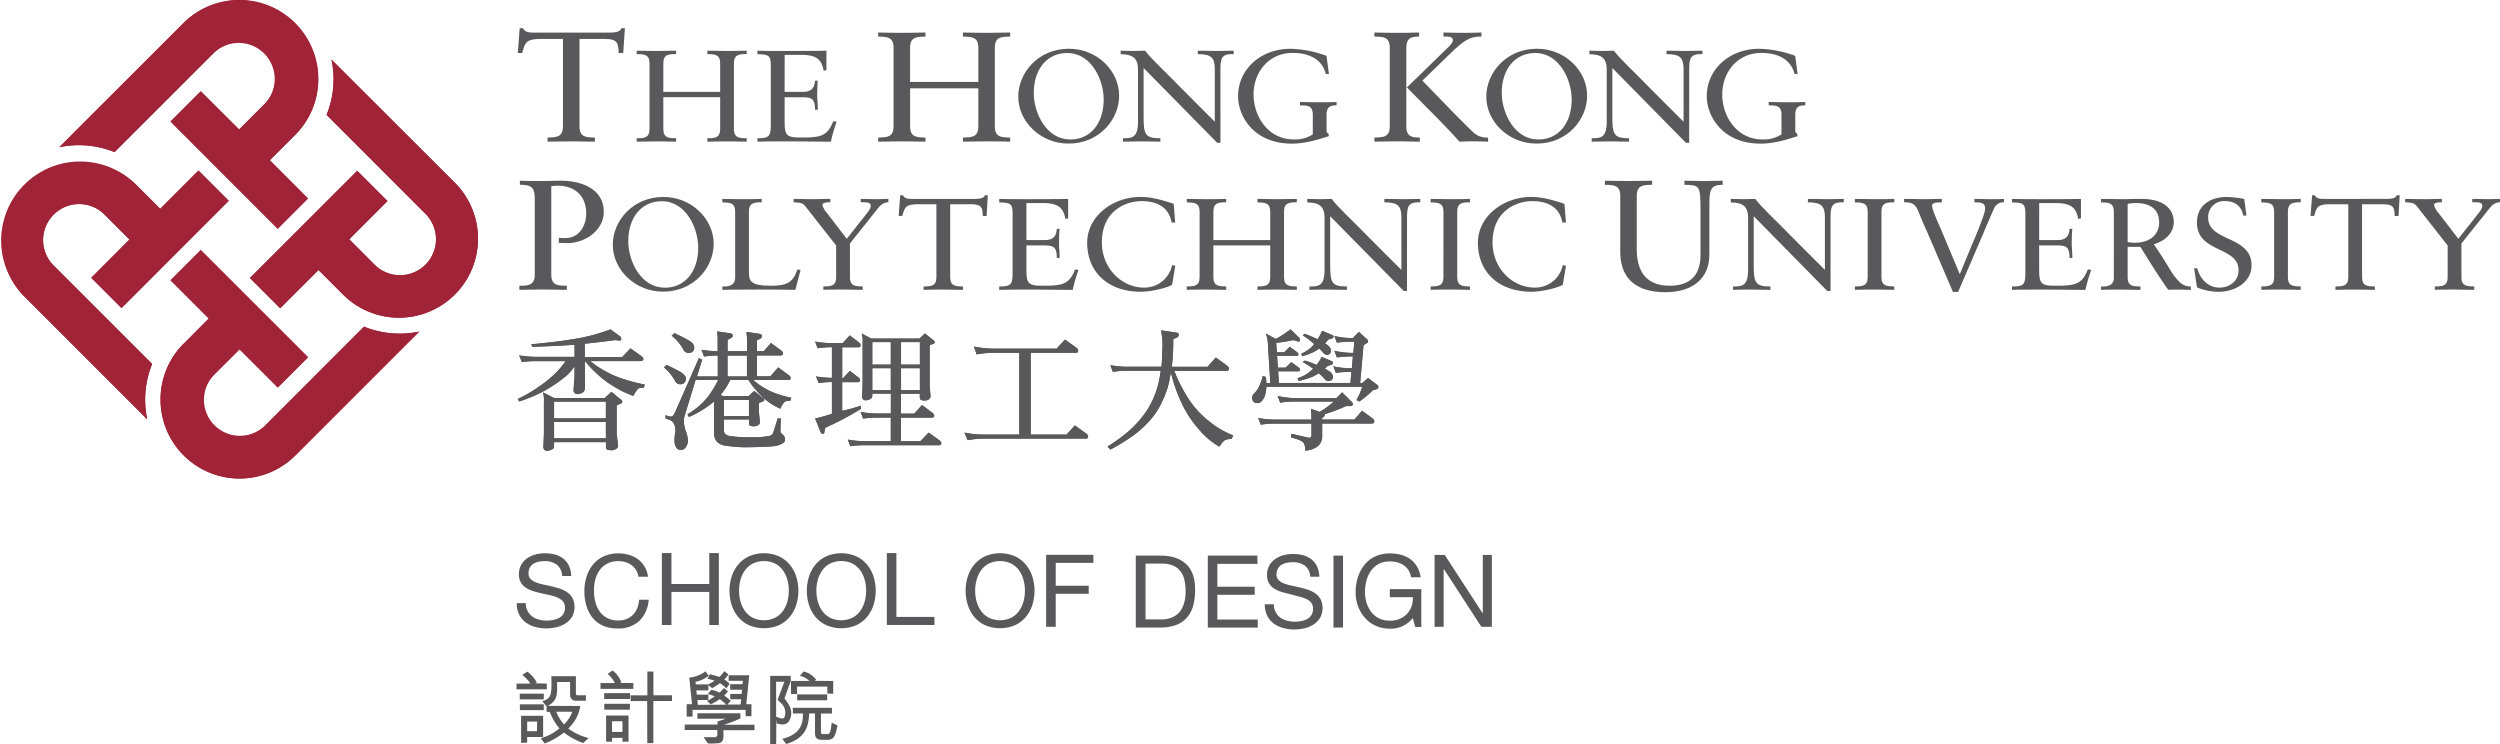<svg xmlns="http://www.w3.org/2000/svg" viewBox="0 0 908.88 270.53"><defs><style>.cls-1{fill:#a02337;}.cls-1,.cls-2{fill-rule:evenodd;}.cls-2,.cls-3{fill:#59595b;}</style></defs><title>Asset 1</title><g id="Layer_2" data-name="Layer 2"><g id="Layer_1-2" data-name="Layer 1"><path class="cls-1" d="M53.52,152.44a34.5,34.5,0,0,1,1.78-20.12L19.17,96.2A13.1,13.1,0,0,1,37.8,77.8l9.28,9.27L33.18,101l11,11L83.14,73l-11-11L58.24,75.92l-9.17-9.18-.06,0A28.73,28.73,0,0,0,8.38,107.31l45.14,45.14m98.93-31.91a34.37,34.37,0,0,1-20.12-1.78L96.21,154.89a13.1,13.1,0,0,1-18.39-18.65L87.09,127,101,140.89l11-11-39-39-11,11,13.89,13.89L66.75,125l-.05,0a28.73,28.73,0,0,0,40.61,40.65l45.14-45.14M120.5,21.66a34.15,34.15,0,0,1-1.78,20.09L154.85,77.9a13.09,13.09,0,0,1-18.64,18.38L126.94,87l13.91-13.91-11-11-39,39,11,11L115.8,98.18l9.16,9.16.05.05a28.74,28.74,0,0,0,40.66-40.62L120.5,21.66m-99,31.88a34.35,34.35,0,0,1,20.12,1.77L77.8,19.17A13.09,13.09,0,0,1,96.2,37.8l-9.27,9.28L73,33.18l-11,11,38.95,39,11-11L98.08,58.25l9.18-9.16.07-.06A28.73,28.73,0,0,0,66.7,8.39S21.52,53.55,21.55,53.54"/><path class="cls-2" d="M222.28,142.44l3.1,2.58c.56.34.85.62.85,1s-.2.55-.61.74l-1.43.61V157.7l.52,4.28a1.34,1.34,0,0,1-.72,1.16,2.8,2.8,0,0,1-1.7.52c-1.35,0-2-.33-2-1.09v-1.85H201.43v1.47a1.19,1.19,0,0,1-.78,1.2,4.29,4.29,0,0,1-1.81.45c-.77,0-1.19-.43-1.3-1.27l.2-4.86V146.16a9.7,9.7,0,0,0-.37-3.52l4.06,2.06h18.45Zm-20.85,16.91h18.84v-5.93H201.43Zm0-7.23h18.84V146H201.43Zm20.51-32.4,3.51,2.58c.24.16.35.48.41,1,0,.34-.22.48-.59.54l-1.67-.2c-3.28.47-7,.9-11,1.32v4.82h13.62l3-3.12,4,2.84a1.52,1.52,0,0,1,.69,1c0,.49-.29.73-1,.77H214.61a30.85,30.85,0,0,0,5,3.43,35.36,35.36,0,0,0,6.29,2.86,62,62,0,0,0,8.51,2.25L234,141a7.13,7.13,0,0,0-1.71.15c-.49.17-1.15,1.09-2.07,2.8a35.21,35.21,0,0,1-6.93-3.33,34.18,34.18,0,0,1-6.68-5.08,37.84,37.84,0,0,1-3.91-4.21h-.13v10.06a1.67,1.67,0,0,1-.87,1.43,3.67,3.67,0,0,1-1.71.44,1.34,1.34,0,0,1-1.52-1.35l.36-5v-3.71a16.91,16.91,0,0,1-3.6,4,51.79,51.79,0,0,1-8.2,5.39,60.61,60.61,0,0,1-8.29,3.42l-.53-.91a48.44,48.44,0,0,0,7.35-4.24,43.91,43.91,0,0,0,6-4.8,30,30,0,0,0,4-4.72H194.92a39.16,39.16,0,0,0-5.19.34l-1-2.38a47.82,47.82,0,0,0,6.15.52h14v-4.46c-3.51.27-8.56.51-15.24.76l-.57-.91q9.73-.92,15.14-1.85a67.1,67.1,0,0,0,13.73-3.59"/><path class="cls-2" d="M260.72,120.49l4.42.65c.82.08,1.23.37,1.27.86s-.62,1.08-1.9,1.5v4.17h7.07V123.5c0-.42-.06-1.37-.2-2.83l4.42.64c.83.12,1.22.41,1.27.88s-.65,1.09-1.88,1.5v4h2.46l2.63-3,3.79,2.78a1.47,1.47,0,0,1,.58,1c0,.47-.29.72-.93.75h-8.53v7.6h4.87l2.87-3.25,3.95,2.89a1.72,1.72,0,0,1,.6,1.09c0,.39-.27.58-.95.58H273.84a23.12,23.12,0,0,0,3.47,2.59,23.64,23.64,0,0,0,4.37,2.18,35.42,35.42,0,0,0,6,1.71l-.41,1.12a6.26,6.26,0,0,0-1.65.16c-.51.16-1.13,1-1.95,2.69a23.79,23.79,0,0,1-4.63-2.71,25.34,25.34,0,0,1-4.32-4.2,22.64,22.64,0,0,1-2.61-3.54H265.5a23.51,23.51,0,0,1-3.32,5.14.53.53,0,0,1-.19.24l.88.49h9.28l2.06-1.89,2.86,2.35c.47.27.73.56.77.9s-.19.44-.59.63l-1.36.5v3l.38,4a1.2,1.2,0,0,1-.58,1,2.54,2.54,0,0,1-1.48.49c-1.3,0-1.9-.26-1.9-1v-1.5h-9.09v4c0,1.07.61,1.71,1.93,2a43.22,43.22,0,0,0,7.53.47,31.35,31.35,0,0,0,6.7-.42,2.17,2.17,0,0,0,1.66-1l1.7-5.41h1.16l-.19,4.37a1.82,1.82,0,0,0,.82,1.48,2.23,2.23,0,0,1,.88,1.71,1.54,1.54,0,0,1-1,1.53,7.66,7.66,0,0,1-3.19,1c-1.9.18-4.67.29-8.35.36a46.93,46.93,0,0,1-8.9-.56,5.32,5.32,0,0,1-3.36-1.48,4.78,4.78,0,0,1-1-3.29V145.94a19.62,19.62,0,0,1-1.73,1.37,36.57,36.57,0,0,1-7.39,4.28l-.57-.92a35.62,35.62,0,0,0,4.16-3,25.91,25.91,0,0,0,3.6-3.8,42.3,42.3,0,0,0,3.45-5.77h-8.21L249,150.8a8.24,8.24,0,0,0-.41,2.13,11.8,11.8,0,0,0,.65,3.57,12.89,12.89,0,0,1,.86,3.42,4.15,4.15,0,0,1-.81,2.7,2.33,2.33,0,0,1-1.64,1,2.09,2.09,0,0,1-1.67-.77,4.5,4.5,0,0,1-.75-2.68c0-.29,0-.84.07-1.65s.21-1.42.25-1.95a5.24,5.24,0,0,0-.74-2.86c-.39-.7-1.3-1.15-2.84-1.51v-1.3a5.13,5.13,0,0,0,1.89.57c.57,0,1.11-.53,1.58-1.59l8.66-19.69,1.18.59-1.88,6.08h7.57v-7.6a32.3,32.3,0,0,0-5,.36l-.91-2.43a52.68,52.68,0,0,0,5.87.53v-4.36a26.31,26.31,0,0,0-.21-2.83m2.5,30.77h9.09v-5.89h-9.09Zm1.29-14.44h7.07v-7.6h-7.07Zm-22.18-4.17a53.87,53.87,0,0,1,5.29,2.67c1.14.8,1.75,1.51,1.75,2.23,0,1.36-.69,2-2.1,2.11a2.1,2.1,0,0,1-1.86-1.27,15.78,15.78,0,0,0-4-4.82Zm2.87-11.58c2.31,1.07,4.1,2,5.42,2.79,1.16.77,1.77,1.54,1.77,2.33,0,1.35-.69,2-2.11,2.08a2.1,2.1,0,0,1-1.88-1.34,16,16,0,0,0-4.19-4.91Z"/><path class="cls-2" d="M313.2,121.22l3.51,1.85h17.55l2-1.85,2.8,2.3c.48.27.72.57.76.86s-.19.47-.58.61l-1.28.52v14.69l.32,3.9a1.38,1.38,0,0,1-.56,1.05,2.77,2.77,0,0,1-1.47.48c-1.24,0-1.87-.3-1.87-1v-1.47h-6.87v7.24h4.82l2.84-3.12,3.84,2.85a1.66,1.66,0,0,1,.61,1c0,.47-.29.72-.94.72H327.53v8.58h7.06l3-3.15,4,2.86a1.7,1.7,0,0,1,.63,1.05c0,.48-.28.7-.9.7h-27a35.21,35.21,0,0,0-5.21.37l-.9-2.41a33.19,33.19,0,0,0,6.11.57h9.52v-8.58H319a31.45,31.45,0,0,0-5.18.39l-.95-2.45a32.63,32.63,0,0,0,6.13.58h4.88v-7.24H317.1v.74a1.32,1.32,0,0,1-.71,1.22,3.77,3.77,0,0,1-1.7.48c-.77,0-1.2-.44-1.3-1.34l.19-4.49V124.54a8.45,8.45,0,0,0-.38-3.32m3.89,20.63h6.73v-8H317.1Zm10.44,0h6.87v-8h-6.87Zm-10.44-9.29h6.73v-8.18H317.1Zm10.44,0h6.87v-8.18h-6.87Zm-18.61-10.62,3.38,2.6a1.38,1.38,0,0,1,.52,1c0,.48-.29.73-.92.73h-5.75v11.19h.33l2.43-2.63,3.24,2.49a1.47,1.47,0,0,1,.49.86c0,.45-.24.71-.74.77h-5.75v10.41a50.94,50.94,0,0,0,6.67-1.85l.2,1.11a112.45,112.45,0,0,1-13,6.9l-.37,1.61c0,.39-.19.56-.58.56s-.67-.22-.85-.81l-1.91-4.74a47.45,47.45,0,0,0,6.11-1.72V138.91a28,28,0,0,0-4.83.36l-.94-2.43a38,38,0,0,0,5.77.52V126.24a31.46,31.46,0,0,0-5.21.37l-.9-2.42a35.31,35.31,0,0,0,6.11.56h3.89Z"/><path class="cls-2" d="M387.17,123.46l4.2,3a1.67,1.67,0,0,1,.62,1.09c0,.48-.28.72-.9.72H374.7V158h13.07l2.95-3.35,4.18,3a1.51,1.51,0,0,1,.66,1.09c0,.49-.26.72-1,.72h-36.8a30.62,30.62,0,0,0-6,.59l-1.17-2.77a34.33,34.33,0,0,0,7.12.73h12.82V128.27h-9.5a30.47,30.47,0,0,0-6,.59L354.07,126a41.82,41.82,0,0,0,7,.76h23.06Z"/><path class="cls-2" d="M422.1,120.1l5.34.78c.77.08,1.15.36,1.15.9s-.67,1-2.06,1.5a75.71,75.71,0,0,1-.53,10.07h13l3-3.38,4.14,3a1.68,1.68,0,0,1,.64,1.11c0,.47-.27.69-.89.74h-19a57.25,57.25,0,0,0,5.06,10,33.41,33.41,0,0,0,7.48,8.25,32,32,0,0,0,8.85,5.22l-.53,1.3a6.5,6.5,0,0,0-2,.27c-.62.1-1.42.93-2.47,2.55a27.48,27.48,0,0,1-7.4-6.26,39.05,39.05,0,0,1-6.34-9.67,55,55,0,0,1-3.85-11c-.08.36-.17.85-.33,1.47a30.52,30.52,0,0,1-2.81,8.85,26.3,26.3,0,0,1-4.25,6.73,35,35,0,0,1-6.5,5.94,71,71,0,0,1-8.17,5l-1-1.09a65.9,65.9,0,0,0,8-5.88,38,38,0,0,0,6.53-7.61,32.37,32.37,0,0,0,4.08-10c.29-1.34.53-2.67.73-4.1H409.82a30.31,30.31,0,0,0-5.25.4l-.91-2.43a36.2,36.2,0,0,0,6.15.57h12.43c.2-2,.29-4.68.4-8a31.48,31.48,0,0,0-.55-5.25"/><path class="cls-2" d="M487.92,142.62l3.2,3.21a1.42,1.42,0,0,1,.7,1.1c0,.47-.26.69-.84.69h-1.59a73.27,73.27,0,0,1-7.9,3,1.72,1.72,0,0,1,.08.42c0,.25-.28.52-.91.91v.57h11.72l2.78-3.2,3.9,2.85a1.42,1.42,0,0,1,.57,1.06c0,.48-.29.71-.92.75H480.67v4.84a4.47,4.47,0,0,1-2.42,3.94,8.72,8.72,0,0,1-3.72,1.09,5.12,5.12,0,0,0-.52-2.66c-.28-.73-1.81-1.45-4.67-2.17l.15-1.31,6.34,1.46c.61,0,.89-.28.94-.92V154H463.54a32.06,32.06,0,0,0-5.2.4l-.92-2.43a33.42,33.42,0,0,0,6.11.57h13.23c0-1.15,0-2.44-.19-3.91l3.19,1.1a28.24,28.24,0,0,0,5.15-3.74H470.63a31.32,31.32,0,0,0-5.24.41l-.89-2.44a32.3,32.3,0,0,0,6.13.79h15.24Zm-18.76-22.9,3,2.92a1.51,1.51,0,0,1,.47.8c0,.47-.18.73-.57.76l-1.86-.56c-2.27.48-4.33.82-6.25,1l.25,3.44h2.68l2-2,2.73,2a1,1,0,0,1,.43.77c0,.34-.25.48-.76.51h-7l.29,4.31h2.81l2.05-2,2.76,2a1,1,0,0,1,.43.77c0,.37-.24.55-.77.55h-7.19l.29,4.24h26l.36-4h-.42a38.37,38.37,0,0,0-5.23.35l-.92-2.37a27.4,27.4,0,0,0,6.15.7h.59l.36-4.29h-.61a35,35,0,0,0-5.2.37l-.9-2.43a29.92,29.92,0,0,0,6.1.78H492l.37-4.11h-1.14a33.35,33.35,0,0,0-5.2.38l-.9-2.41a30.86,30.86,0,0,0,6.1.77h.82l-.06-.2,2-2.06,2.58,2.35a1.85,1.85,0,0,1,.76,1,.73.73,0,0,1-.47.74l-1.18.76-1.23,13.75h.7l2.18-1.84,3.14,2.38a1,1,0,0,1,.59,1c0,.28-.24.52-.84.75l-1.18.34a39.47,39.47,0,0,1-4.84,4.07l-1.1-.56a23.66,23.66,0,0,0,2.13-4.8H460.39a13.74,13.74,0,0,1-.43,2.85,5.23,5.23,0,0,1-1.3,2.39,1.85,1.85,0,0,1-1.43.69c-1.34,0-2-.66-2-2A2.49,2.49,0,0,1,456,143a8.63,8.63,0,0,0,1.62-2.23,19.09,19.09,0,0,0,1.48-4.1l1.1.37c.11.77.14,1.5.2,2.19h1.42l-.86-13.94a12.66,12.66,0,0,0-.75-4l3.59,1.94a40.31,40.31,0,0,0,5.37-3.48m11.33,10,3.48,1.49c.39.08.55.32.61.76s-.61.69-1.85,1c-.47.42-.81.75-1.1,1a4.87,4.87,0,0,1,.63.39c1.52.8,2.26,1.62,2.32,2.48a1.33,1.33,0,0,1-.37,1.13c-.19.34-.62.48-1.28.54s-1.19-.45-1.86-1.34a20.69,20.69,0,0,0-1.62-1.49c-.65.4-1.43.8-2.39,1.3-1.19.47-2.8.94-4.94,1.53l-.38-1c.95-.34,1.66-.65,2.24-.93a11.85,11.85,0,0,0,2.47-1.68c.33-.29.61-.56,1-.84a29.41,29.41,0,0,0-3.85-2.47l.8-.52a33.23,33.23,0,0,1,4.26,1.57,16.12,16.12,0,0,0,1.86-2.93m.18-9.47,3.47,1.46a.79.79,0,0,1,.63.77c0,.4-.63.67-1.84.9-.44.52-.82,1-1.25,1.45v0c1.45.85,2.15,1.71,2.15,2.6a1.39,1.39,0,0,1-1.49,1.54c-.51,0-1-.38-1.66-1.16a12,12,0,0,0-1.08-1.13c-.48.34-1.05.71-1.75,1.13a23.72,23.72,0,0,1-4.45,1.68l-.32-.9a13.44,13.44,0,0,0,1.89-1.05,9.21,9.21,0,0,0,2.2-1.76,9.26,9.26,0,0,1,.63-.76,33.83,33.83,0,0,0-4.22-3.14l.8-.57c2.08.85,3.61,1.54,4.66,2a22.43,22.43,0,0,0,1.65-3.14"/><path class="cls-1" d="M53.53,152.45a34.5,34.5,0,0,1,1.78-20.12L19.17,96.2a13.1,13.1,0,0,1,18.64-18.4l9.27,9.28L33.18,101l11,11,39-39-11-11L58.25,75.91l-9.18-9.16L49,66.68A28.73,28.73,0,0,0,8.38,107.3s45.17,45.18,45.15,45.15m98.93-31.92a34.38,34.38,0,0,1-20.12-1.78L96.21,154.89a13.1,13.1,0,0,1-18.4-18.65L87.09,127,101,140.89l11-11L73,90.91l-11,11,13.89,13.89L66.76,125l-.06,0a28.73,28.73,0,0,0,40.61,40.65l45.14-45.14M120.51,21.64a34.25,34.25,0,0,1-1.78,20.1L154.87,77.9a13.09,13.09,0,0,1-18.64,18.38L127,87l13.9-13.9-11-11-39,38.95,11,11,13.9-13.9,9.16,9.16.05.05a28.74,28.74,0,0,0,40.66-40.62L120.51,21.64m-99,31.89A34.33,34.33,0,0,1,41.66,55.3L77.8,19.17A13.1,13.1,0,0,1,96.21,37.8l-9.27,9.28L73,33.18l-11,11L101,83.14l11-11L98.09,58.24l9.17-9.16.07-.06A28.73,28.73,0,0,0,66.7,8.39S21.52,53.54,21.54,53.54"/><path class="cls-2" d="M222.28,142.44l3.11,2.58c.56.33.84.62.84,1s-.19.54-.61.74l-1.42.62v10.36l.52,4.29a1.35,1.35,0,0,1-.72,1.16,2.91,2.91,0,0,1-1.71.52c-1.35,0-2-.34-2-1.09v-1.85H201.44v1.47a1.18,1.18,0,0,1-.79,1.19,4.08,4.08,0,0,1-1.81.45c-.76,0-1.18-.43-1.29-1.26l.19-4.87V146.16a9.68,9.68,0,0,0-.36-3.52l4.07,2.06h18.45Zm-20.84,16.91h18.83v-5.93H201.44Zm0-7.23h18.83V146H201.44Zm20.5-32.4,3.51,2.58c.25.16.35.48.41,1,0,.34-.22.49-.59.53l-1.67-.19c-3.28.48-7,.9-11,1.32v4.82h13.62l3-3.13,4,2.85a1.5,1.5,0,0,1,.68,1c0,.49-.29.73-1,.78H214.62a32.53,32.53,0,0,0,5,3.42,35.58,35.58,0,0,0,6.3,2.85,61.35,61.35,0,0,0,8.5,2.26l-.32,1.13a7.44,7.44,0,0,0-1.72.15c-.48.17-1.16,1.09-2.07,2.8a35.55,35.55,0,0,1-6.93-3.34,34.35,34.35,0,0,1-6.68-5.08,36.7,36.7,0,0,1-3.9-4.2h-.14v10a1.68,1.68,0,0,1-.86,1.43,3.83,3.83,0,0,1-1.71.42,1.32,1.32,0,0,1-1.51-1.34l.36-5v-3.72a16.87,16.87,0,0,1-3.61,4,52.24,52.24,0,0,1-8.2,5.39,60.12,60.12,0,0,1-8.3,3.43l-.53-.9a48.82,48.82,0,0,0,7.35-4.25,42.3,42.3,0,0,0,6.05-4.8,29.64,29.64,0,0,0,4-4.7H194.93a37.41,37.41,0,0,0-5.18.33l-1-2.38a51.25,51.25,0,0,0,6.15.51h14V125.3c-3.52.29-8.56.52-15.24.76l-.56-.91q9.72-.91,15.14-1.85a66.9,66.9,0,0,0,13.73-3.58"/><path class="cls-2" d="M260.73,120.48l4.42.64c.82.1,1.23.37,1.27.87s-.61,1.08-1.9,1.5v4.17h7.07V123.5c0-.42-.06-1.37-.2-2.83l4.41.64c.83.11,1.22.4,1.27.88s-.64,1.09-1.88,1.5v4h2.46l2.63-3,3.78,2.79a1.43,1.43,0,0,1,.58,1c0,.46-.29.71-.92.75h-8.54v7.59h4.87l2.87-3.26,3.94,2.9a1.71,1.71,0,0,1,.62,1.08c0,.4-.28.59-1,.59H273.85a22.81,22.81,0,0,0,3.47,2.59,23.39,23.39,0,0,0,4.37,2.17,34,34,0,0,0,6,1.71l-.4,1.12a6.42,6.42,0,0,0-1.65.17c-.51.16-1.13,1-1.95,2.69a23.61,23.61,0,0,1-4.63-2.71,26,26,0,0,1-4.32-4.19,23.84,23.84,0,0,1-2.61-3.54h-6.64a24.37,24.37,0,0,1-3.32,5.15.64.64,0,0,1-.19.24l.87.48h9.28l2.06-1.89,2.86,2.35c.48.28.73.57.77.9s-.2.44-.59.64l-1.36.5v3l.39,4a1.2,1.2,0,0,1-.59,1,2.53,2.53,0,0,1-1.48.49c-1.29,0-1.9-.27-1.9-1v-1.5h-9.09v4c0,1.07.62,1.71,1.93,2a42.76,42.76,0,0,0,7.53.47,32.07,32.07,0,0,0,6.71-.42,2.18,2.18,0,0,0,1.66-1l1.7-5.4h1.16l-.19,4.37a1.77,1.77,0,0,0,.82,1.47,2.26,2.26,0,0,1,.88,1.71,1.56,1.56,0,0,1-1,1.53,7.6,7.6,0,0,1-3.2,1c-1.9.2-4.67.3-8.35.36a46.58,46.58,0,0,1-8.9-.54,5.31,5.31,0,0,1-3.35-1.48,4.75,4.75,0,0,1-1-3.29V145.94a20.16,20.16,0,0,1-1.74,1.36,36.17,36.17,0,0,1-7.39,4.29l-.58-.92a37,37,0,0,0,4.16-3,25.83,25.83,0,0,0,3.6-3.8,42.8,42.8,0,0,0,3.45-5.78h-8.22L249,150.81a8.07,8.07,0,0,0-.41,2.13,11.89,11.89,0,0,0,.65,3.56,12.7,12.7,0,0,1,.86,3.44,4.07,4.07,0,0,1-.82,2.68,2.3,2.3,0,0,1-1.63,1,2.11,2.11,0,0,1-1.68-.77,4.57,4.57,0,0,1-.75-2.69c0-.3,0-.83.08-1.65s.22-1.42.25-1.94a5.24,5.24,0,0,0-.74-2.87c-.39-.7-1.29-1.15-2.85-1.5v-1.3a5.26,5.26,0,0,0,1.89.57c.57,0,1.11-.53,1.58-1.59l8.66-19.68,1.17.58-1.89,6.08h7.57v-7.59a33.53,33.53,0,0,0-5,.35l-.91-2.43a53.7,53.7,0,0,0,5.86.53v-4.36c0-.44,0-1.38-.2-2.83m2.49,30.77h9.09v-5.89h-9.09Zm1.29-14.44h7.07v-7.59h-7.07Zm-22.18-4.17a54.5,54.5,0,0,1,5.3,2.67c1.13.8,1.74,1.51,1.74,2.23a1.88,1.88,0,0,1-2.1,2.1,2.12,2.12,0,0,1-1.86-1.26,15.91,15.91,0,0,0-4-4.82Zm2.87-11.58c2.31,1.07,4.12,2,5.42,2.77s1.78,1.54,1.78,2.34a1.87,1.87,0,0,1-2.11,2.08,2.1,2.1,0,0,1-1.89-1.35,16,16,0,0,0-4.19-4.9Z"/><path class="cls-2" d="M313.22,121.22l3.52,1.85h17.55l2-1.85,2.82,2.3a1.32,1.32,0,0,1,.74.85c0,.28-.19.48-.58.62l-1.27.52v14.68l.32,3.89a1.42,1.42,0,0,1-.55,1.05,2.76,2.76,0,0,1-1.48.48c-1.24,0-1.86-.3-1.86-1v-1.48h-6.87v7.24h4.81l2.84-3.13,3.83,2.85a1.68,1.68,0,0,1,.62,1c0,.47-.29.72-.95.72H327.55v8.58h7.06l3-3.15,4,2.87a1.7,1.7,0,0,1,.63,1c0,.48-.29.71-.91.71h-27a35.1,35.1,0,0,0-5.2.38l-.9-2.42a32.42,32.42,0,0,0,6.1.57h9.52v-8.58H319a32.34,32.34,0,0,0-5.18.39l-.95-2.44a33,33,0,0,0,6.13.58h4.87v-7.24h-6.72v.73a1.31,1.31,0,0,1-.71,1.23,3.72,3.72,0,0,1-1.7.48c-.77,0-1.19-.43-1.29-1.34l.19-4.48V124.54a8.32,8.32,0,0,0-.38-3.32m3.9,20.63h6.72v-8h-6.72Zm10.43,0h6.87v-8h-6.87Zm-10.43-9.29h6.72v-8.19h-6.72Zm10.43,0h6.87v-8.19h-6.87Zm-18.61-10.62,3.39,2.6a1.38,1.38,0,0,1,.52,1c0,.47-.29.72-.91.72h-5.76v11.2h.33l2.43-2.63,3.23,2.47a1.47,1.47,0,0,1,.49.87.7.7,0,0,1-.73.76h-5.76v10.41a50.8,50.8,0,0,0,6.67-1.85l.2,1.1a109.16,109.16,0,0,1-13,6.9l-.37,1.62c0,.39-.19.57-.58.57s-.67-.21-.85-.81l-1.91-4.75a47.08,47.08,0,0,0,6.11-1.72V138.91a29,29,0,0,0-4.82.37l-.94-2.43a40.58,40.58,0,0,0,5.77.53V126.23a30.92,30.92,0,0,0-5.2.38l-.91-2.43a34.51,34.51,0,0,0,6.11.57h3.9Z"/><path class="cls-2" d="M387.18,123.45l4.2,3a1.69,1.69,0,0,1,.61,1.09c0,.49-.28.71-.9.71H374.71V158h13.07l3-3.35,4.18,3a1.5,1.5,0,0,1,.65,1.08c0,.49-.26.72-.95.72h-36.8a31.16,31.16,0,0,0-6,.58l-1.17-2.78a34.3,34.3,0,0,0,7.12.73h12.81V128.26h-9.49a30.83,30.83,0,0,0-6,.6L354.09,126a41.33,41.33,0,0,0,7,.77h23.07Z"/><path class="cls-2" d="M422.12,120.09l5.34.78c.76.09,1.14.36,1.14.91s-.67,1-2.06,1.51a75.56,75.56,0,0,1-.53,10.06h13l3-3.39,4.14,3a1.7,1.7,0,0,1,.65,1.11c0,.47-.27.69-.89.73h-19a56.63,56.63,0,0,0,5.06,10,33.5,33.5,0,0,0,7.49,8.25,31.7,31.7,0,0,0,8.86,5.22l-.53,1.3a6.69,6.69,0,0,0-2,.26c-.63.11-1.42.93-2.47,2.55a27.36,27.36,0,0,1-7.39-6.25,38.8,38.8,0,0,1-6.34-9.68,54.65,54.65,0,0,1-3.86-11c-.08.36-.17.85-.32,1.46a30.49,30.49,0,0,1-2.82,8.86,26.39,26.39,0,0,1-4.25,6.72,35.26,35.26,0,0,1-6.5,5.94,72.26,72.26,0,0,1-8.16,5l-1-1.09a65.47,65.47,0,0,0,8-5.88,38.1,38.1,0,0,0,6.53-7.61,32.13,32.13,0,0,0,4.08-9.95c.29-1.34.53-2.67.72-4.11H409.83a30.72,30.72,0,0,0-5.24.41l-.9-2.44a34.74,34.74,0,0,0,6.14.57h12.43c.19-2,.29-4.68.4-8a31.38,31.38,0,0,0-.54-5.26"/><path class="cls-2" d="M487.94,142.61l3.19,3.21c.48.39.7.7.7,1.11s-.26.7-.83.7h-1.59a69.53,69.53,0,0,1-7.91,3,1.46,1.46,0,0,1,.09.43c0,.24-.28.51-.91.89v.58h11.72l2.79-3.2,3.89,2.85a1.44,1.44,0,0,1,.56,1.06c0,.47-.28.71-.9.74H480.69v4.85a4.48,4.48,0,0,1-2.42,3.93,8.87,8.87,0,0,1-3.72,1.09,5.14,5.14,0,0,0-.52-2.66c-.28-.73-1.81-1.44-4.68-2.16l.15-1.32,6.33,1.47c.62,0,.9-.29,1-.92V154H463.56a32.16,32.16,0,0,0-5.2.4l-.91-2.44a32.74,32.74,0,0,0,6.11.58h13.23c0-1.15,0-2.43-.19-3.92l3.18,1.11a28.69,28.69,0,0,0,5.15-3.75H470.64a30.85,30.85,0,0,0-5.23.42l-.9-2.45a31.48,31.48,0,0,0,6.14.79h15.25Zm-18.77-22.9,3,2.92a1.47,1.47,0,0,1,.47.8c0,.47-.18.72-.58.76l-1.85-.56c-2.27.48-4.33.82-6.25,1l.25,3.43h2.67l2-2,2.73,2a1,1,0,0,1,.41.78c0,.33-.24.47-.74.5h-7l.29,4.31h2.81l2.05-2,2.76,2a1,1,0,0,1,.43.77c0,.37-.24.55-.76.55h-7.2l.29,4.24h26l.36-4.05h-.43a38.57,38.57,0,0,0-5.23.35l-.91-2.38a26.88,26.88,0,0,0,6.15.71h.59l.36-4.29h-.61a34.38,34.38,0,0,0-5.2.38l-.91-2.43a30.23,30.23,0,0,0,6.11.77H492l.37-4.11h-1.13a31.75,31.75,0,0,0-5.2.39l-.91-2.42a30.2,30.2,0,0,0,6.11.76h.81l0-.2,2-2.05,2.58,2.34a1.87,1.87,0,0,1,.77,1,.72.72,0,0,1-.49.74l-1.17.75-1.23,13.76h.7l2.19-1.84,3.14,2.38a1,1,0,0,1,.59,1c0,.27-.24.52-.83.75l-1.18.33a39.88,39.88,0,0,1-4.84,4.07l-1.1-.56a23.14,23.14,0,0,0,2.13-4.8H460.41a13,13,0,0,1-.44,2.85,5.09,5.09,0,0,1-1.29,2.39,1.84,1.84,0,0,1-1.42.7c-1.36,0-2-.66-2.05-2A2.47,2.47,0,0,1,456,143a8.87,8.87,0,0,0,1.62-2.22,19.22,19.22,0,0,0,1.49-4.1l1.09.37c.11.76.15,1.49.2,2.19h1.42l-.85-14a12.52,12.52,0,0,0-.76-4l3.59,2a41.08,41.08,0,0,0,5.38-3.49m11.33,10,3.48,1.48c.39.08.55.32.61.76s-.61.69-1.84,1c-.47.42-.81.74-1.1,1a4.69,4.69,0,0,1,.63.39c1.52.8,2.26,1.62,2.31,2.48a1.32,1.32,0,0,1-.37,1.13c-.19.34-.62.48-1.28.54s-1.19-.44-1.86-1.33c-.57-.58-1.1-1-1.63-1.49-.65.4-1.43.81-2.38,1.29a48.19,48.19,0,0,1-5,1.53l-.37-1c.95-.36,1.66-.66,2.24-.93a11.91,11.91,0,0,0,2.47-1.68c.33-.29.61-.56,1-.84a29,29,0,0,0-3.84-2.47l.78-.53a34.27,34.27,0,0,1,4.28,1.57,16.32,16.32,0,0,0,1.86-2.92m.18-9.47,3.48,1.47a.79.79,0,0,1,.63.77c0,.39-.63.68-1.85.9-.44.52-.82,1-1.26,1.44v0c1.45.85,2.15,1.71,2.15,2.61a1.39,1.39,0,0,1-1.49,1.53c-.52,0-1-.37-1.67-1.15a12.64,12.64,0,0,0-1.08-1.13c-.49.35-1.05.71-1.76,1.13a24,24,0,0,1-4.45,1.68l-.32-.89a14.09,14.09,0,0,0,1.9-1.06,9.23,9.23,0,0,0,2.19-1.75c.18-.24.38-.47.63-.77a34.15,34.15,0,0,0-4.21-3.14l.78-.57c2.09.85,3.62,1.53,4.66,2a22,22,0,0,0,1.66-3.14"/><path class="cls-3" d="M226.58,19.27h-1.66c-.18-3.07,0-5.11-4.91-5.11h-9.33V45.92c0,4,2.33,4,5.59,4.09V51.5c-3,0-5.59-.11-8.29-.11-2.94,0-5.83.06-8.9.11V50c3.25-.06,5.58-.12,5.58-4.09V14.15h-8c-5.53,0-5.77,1.42-6.81,5.11h-1.59l.67-9h1.23c.67,1.53,2.33,1.59,3.87,1.59h27.86c2.21,0,3.75-.51,4-1.59h1.29Z"/><path class="cls-3" d="M261.82,33.4V23.08c0-3.32-1.94-3.37-4.66-3.41V18.43c2.71,0,5.11.1,7.57.1,2.2,0,4.45-.1,6.75-.1v1.23c-2.71,0-4.66.09-4.66,3.41V46.86c0,3.31,1.94,3.36,4.66,3.4V51.5c-2.3,0-4.6-.1-6.91-.1s-4.75.05-7.41.1V50.26c2.71,0,4.66-.09,4.66-3.4V35.34H241.15V46.86c0,3.31,1.94,3.36,4.65,3.4V51.5c-2.46,0-4.65-.1-6.91-.1-2.46,0-4.86.05-7.42.1V50.26c2.71,0,4.66-.09,4.66-3.4V23.08c0-3.32-1.94-3.37-4.66-3.41V18.43c2.4,0,4.76.1,7.06.1s4.71-.05,7.27-.1v1.23c-2.71,0-4.65.09-4.65,3.41V33.4Z"/><path class="cls-3" d="M285.24,33.4H292c4.14,0,4.14-3,4.3-4.07h1c-.1,1-.2,3.6-.2,5.31,0,1.51.26,3.74.2,5.25h-1c0-4.54-1.64-4.54-5.58-4.54h-5.47V43.4c0,5.26.2,6.58,5.26,6.58h3.17c5-.23,7.26-.86,9.26-5.92l1.23.19a58.15,58.15,0,0,0-2.1,7.25c-5.12,0-10.24-.1-15.34-.1-3.79,0-7.57,0-11.36.1V50.26c4.45,0,4.86-.75,4.86-5.35v-21c0-3.88-.81-4.07-4.86-4.21V18.43c3.43.1,6.91.1,10.34.1,4.91,0,9.76,0,14.74-.1v7.06l-1,.24c-.77-4.45-3.07-5.78-8.18-5.78h-6Z"/><path class="cls-3" d="M355.67,29.78V17.39c0-4-2.33-4-5.59-4.09V11.82c3.25.06,6.14.12,9.08.12,2.64,0,5.34-.12,8.1-.12V13.3c-3.25.06-5.59.11-5.59,4.09V45.92c0,4,2.34,4,5.59,4.09V51.5c-2.75-.06-5.52-.11-8.28-.11s-5.71.06-8.9.11V50c3.25-.06,5.59-.12,5.59-4.09V32.11h-24.8V45.92c0,4,2.33,4,5.59,4.09V51.5c-2.95,0-5.59-.11-8.29-.11-2.95,0-5.83.06-8.91.11V50c3.26-.06,5.59-.12,5.59-4.09V17.39c0-4-2.33-4-5.59-4.09V11.82c2.89.06,5.71.12,8.47.12s5.65-.06,8.72-.12V13.3c-3.25.06-5.59.11-5.59,4.09V29.78Z"/><path class="cls-3" d="M388.61,17.72c10.23,0,18.26,8,18.26,17.05,0,8.67-7.21,17.43-18.41,17.43-10.24,0-18.27-8.05-18.27-17.05C370.19,26.49,377.41,17.72,388.61,17.72Zm.46,33c7.47,0,12.18-6,12.18-14.54,0-7.2-4.5-16.91-13.25-16.91-7.47,0-12.17,6-12.17,14.54C375.82,41,380.32,50.69,389.07,50.69Z"/><path class="cls-3" d="M443.7,51.92h-1.18L415.76,24.73V42.4c0,6.54.57,7.86,6.09,7.86V51.5c-2.25,0-4.55-.1-6.8-.1s-4.56.05-6.8.1V50.26c3.12,0,5.47,0,5.47-6v-19c0-4.07-1.89-5.54-6.3-5.54V18.43c1.59,0,3.12.1,4.71.1,1.38,0,2.81-.1,4.2-.1,2.1,2.89,6.85,7.2,12.68,13.17,4.35,4.45,9.16,9.14,12.63,12.65V25.4c0-4.36-1.07-5.69-6.19-5.73V18.43c2.35,0,4.76.1,7.11.1,2,0,3.94-.1,5.94-.1v1.23c-3.12,0-4.81.24-4.81,4.88Z"/><path class="cls-3" d="M483.14,26.91H482c-1.33-5.49-6.29-7.67-12-7.67-9.06,0-14.27,7.34-14.27,15.06,0,8.19,5.42,16.39,14.63,16.39a11.65,11.65,0,0,0,6.91-1.85V41.78c0-3.46-1.94-3.46-4.65-3.46V37.09c2.4,0,4.75.1,7.05.1s4.71-.05,6.24-.1v1.23c-1.69,0-3.63,0-3.63,3.46V48l.77.71v.81c-4.14,1.37-8.85,2.7-13.3,2.7-14.38,0-19.65-10.42-19.65-17.19,0-9.95,8.34-17.29,19-17.29a40.16,40.16,0,0,1,13.15,2.56Z"/><path class="cls-3" d="M499.67,50c3.25-.06,5.58-.12,5.58-4.09V17.39c0-4-2.33-4-5.58-4.09V11.82c2.88.06,5.71.12,8.46.12s5.65-.06,7.8-.12V13.3c-2.33.06-4.66.11-4.66,4.09V45.92c0,4,2.33,4,4.91,4.09V51.5c-2.27,0-4.91-.11-7.61-.11-2.95,0-5.83.06-8.9.11Zm26.27-32.29c.68-.63,2.27-2.1,2.27-3.13,0-1.31-1.78-1.31-3.44-1.31V11.82c2.64.06,5.34.12,7.92.12,2,0,3.93-.06,5.89-.12V13.3c-3.44,0-5.46.51-11,5.85L517.1,29.32c6.2,6.31,12.21,12.73,18.6,18.87A7.1,7.1,0,0,0,541,50V51.5c-2-.06-4-.11-6-.11-1.47,0-2.95.06-4.41.11-6.08-6.82-12.71-13.13-19.09-19.72Z"/><path class="cls-3" d="M558.75,17.72c10.24,0,18.26,8,18.26,17.05,0,8.67-7.21,17.43-18.41,17.43-10.24,0-18.26-8.05-18.26-17.05C540.34,26.49,547.55,17.72,558.75,17.72Zm.47,33c7.46,0,12.17-6,12.17-14.54,0-7.2-4.5-16.91-13.25-16.91-7.47,0-12.18,6-12.18,14.54C546,41,550.47,50.69,559.22,50.69Z"/><path class="cls-3" d="M614.1,51.92h-1.17L586.17,24.73V42.4c0,6.54.57,7.86,6.09,7.86V51.5c-2.25,0-4.55-.1-6.8-.1s-4.55.05-6.8.1V50.26c3.12,0,5.47,0,5.47-6v-19c0-4.07-1.89-5.54-6.29-5.54V18.43c1.59,0,3.12.1,4.71.1,1.38,0,2.81-.1,4.2-.1,2.1,2.89,6.86,7.2,12.68,13.17,4.35,4.45,9.16,9.14,12.64,12.65V25.4c0-4.36-1.07-5.69-6.19-5.73V18.43c2.35,0,4.76.1,7.11.1,2,0,3.94-.1,5.94-.1v1.23c-3.12,0-4.81.24-4.81,4.88Z"/><path class="cls-3" d="M653.53,26.91h-1.13c-1.33-5.49-6.29-7.67-12-7.67-9.05,0-14.27,7.34-14.27,15.06,0,8.19,5.42,16.39,14.63,16.39a11.64,11.64,0,0,0,6.9-1.85V41.78c0-3.46-1.94-3.46-4.65-3.46V37.09c2.41,0,4.76.1,7.06.1s4.71-.05,6.24-.1v1.23c-1.69,0-3.63,0-3.63,3.46V48l.77.71v.81c-4.15,1.37-8.85,2.7-13.3,2.7-14.37,0-19.65-10.42-19.65-17.19,0-9.95,8.34-17.29,19-17.29a40.14,40.14,0,0,1,13.15,2.56Z"/><path class="cls-3" d="M189,65.7c2.76.11,5.52.11,8.28.11,2.09,0,4.24-.11,6.82-.11,6.32,0,15.4,2.45,15.4,11.31,0,6.7-6.75,11.37-13.2,11.37-1.23,0-2.21-.06-3.13-.06V86.44a15.82,15.82,0,0,0,2.34.12c5.28,0,7.61-4.83,7.61-8.92,0-7.9-6-10.12-10-10.12a18.58,18.58,0,0,0-2.7.17V99.8c0,4,2.33,4,5.65,4.09v1.48c-3,0-5.65-.11-8.35-.11-2.95,0-5.83.05-8.9.11v-1.48c3.25-.06,5.59-.11,5.59-4.09V72.75c0-4.37-.8-5.57-5.4-5.57Z"/><path class="cls-3" d="M241.2,71.6c10.23,0,18.26,8.05,18.26,17,0,8.67-7.21,17.43-18.42,17.43-10.23,0-18.26-8.05-18.26-17.05C222.78,80.36,230,71.6,241.2,71.6Zm.46,33c7.47,0,12.18-6,12.18-14.54,0-7.2-4.5-16.91-13.25-16.91-7.47,0-12.18,6-12.18,14.54C228.41,94.86,232.91,104.57,241.66,104.57Z"/><path class="cls-3" d="M289.17,105.37c-4.34-.1-8.64-.1-13-.1-4.55,0-9.06,0-13.56.1v-1.23c2.56.14,4.66-.48,4.66-3.18V77c0-3.31-1.94-3.36-4.66-3.41V72.31c2.4,0,4.76.1,7.06.1s4.71,0,7.26-.1v1.23c-2.71.05-4.66.1-4.66,3.41V98.88c0,3.5.82,5,8.08,5,5.94,0,8-1.33,9.57-5.92l1.12.19Z"/><path class="cls-3" d="M309,100.73c0,3.31,1.94,3.36,4.66,3.41v1.23c-2.56,0-4.91-.1-7.27-.1s-4.65,0-7.06.1v-1.23c2.71-.05,4.66-.1,4.66-3.41V89.27L293.27,75.62c-1.48-1.94-1.74-1.85-4.76-2.08V72.31c1,0,4.76.1,7.11.1,2.1,0,4.14-.1,6.24-.1v1.23c-.82,0-2.87,0-2.87,1a7.46,7.46,0,0,0,1.69,2.94l7.16,9.33,6.7-8.48c.61-.81,2-2.32,2-3.41,0-1.38-1-1.38-3.63-1.38V72.31c1.94,0,3.94.1,5.88.1,1.38,0,2.76-.1,4.19-.1v1.23c-2.15.05-3.12,1.33-4.24,2.75L309,88.51Z"/><path class="cls-3" d="M358.69,78.52H357.3c-.15-2.55,0-4.26-4.09-4.26h-7.77v26.48c0,3.31,1.94,3.36,4.66,3.41v1.23c-2.45,0-4.66-.1-6.91-.1-2.46,0-4.86,0-7.42.1v-1.23c2.71-.05,4.66-.1,4.66-3.41V74.25h-6.71c-4.6,0-4.81,1.19-5.68,4.26h-1.33l.56-7.53h1c.57,1.28,1.94,1.33,3.23,1.33h23.22c1.84,0,3.12-.42,3.33-1.33h1.07Z"/><path class="cls-3" d="M373.16,87.28h6.76c4.14,0,4.14-3,4.29-4.07h1c-.1,1-.2,3.6-.2,5.3,0,1.52.26,3.74.2,5.26h-1c0-4.55-1.64-4.55-5.58-4.55h-5.47v8.05c0,5.26.2,6.59,5.27,6.59h3.17c5-.24,7.27-.85,9.26-5.92l1.22.19a60.73,60.73,0,0,0-2.1,7.25c-5.11,0-10.23-.1-15.35-.1-3.78,0-7.57,0-11.36.1v-1.23c4.45,0,4.86-.76,4.86-5.35v-21c0-3.89-.82-4.08-4.86-4.22V72.31c3.43.1,6.91.1,10.33.1,4.91,0,9.77,0,14.73-.1v7.06l-1,.24c-.77-4.45-3.07-5.78-8.18-5.78h-6Z"/><path class="cls-3" d="M427.23,80.89h-1.28c-1-5.54-5.22-7.77-10.94-7.77-5.88,0-14.43,3.65-14.43,15,0,9.56,7.37,16.43,15.25,16.43a10.19,10.19,0,0,0,10.28-8.19l1.18.28-1.18,6.92c-2.15,1.23-7.93,2.51-11.31,2.51-12,0-19.55-7.15-19.55-17.81,0-9.71,9.36-16.67,19.39-16.67,4.14,0,8.14,1.23,12.07,2.51Z"/><path class="cls-3" d="M461.8,87.28V77c0-3.31-1.94-3.36-4.65-3.41V72.31c2.71,0,5.12.1,7.57.1,2.2,0,4.45-.1,6.75-.1v1.23c-2.71.05-4.66.1-4.66,3.41v23.78c0,3.31,1.94,3.36,4.66,3.41v1.23c-2.3,0-4.61-.1-6.9-.1s-4.76,0-7.42.1v-1.23c2.71-.05,4.65-.1,4.65-3.41V89.22H441.13v11.51c0,3.31,1.95,3.36,4.66,3.41v1.23c-2.46,0-4.66-.1-6.91-.1-2.46,0-4.86,0-7.42.1v-1.23c2.71-.05,4.66-.1,4.66-3.41V77c0-3.31-1.95-3.36-4.66-3.41V72.31c2.4,0,4.75.1,7.06.1s4.71,0,7.27-.1v1.23c-2.71.05-4.66.1-4.66,3.41V87.28Z"/><path class="cls-3" d="M511.52,105.8h-1.17L483.59,78.61V96.28c0,6.54.57,7.87,6.08,7.87v1.23c-2.25,0-4.55-.1-6.8-.1s-4.55,0-6.8.1v-1.23c3.12,0,5.47,0,5.47-6v-19c0-4.07-1.89-5.54-6.29-5.54V72.31c1.58,0,3.12.1,4.71.1,1.38,0,2.81-.1,4.2-.1,2.09,2.89,6.85,7.2,12.68,13.17,4.35,4.45,9.16,9.14,12.64,12.64V79.28c0-4.36-1.08-5.68-6.19-5.73V72.31c2.35,0,4.76.1,7.11.1,2,0,3.94-.1,5.94-.1v1.23c-3.12,0-4.81.24-4.81,4.88Z"/><path class="cls-3" d="M524.77,77c0-3.31-1.94-3.36-4.66-3.41V72.31c2.41,0,4.76.1,7.06.1s4.7,0,7.26-.1v1.23c-2.71.05-4.65.1-4.65,3.41v23.78c0,3.31,1.94,3.36,4.65,3.41v1.23c-2.46,0-4.65-.1-6.91-.1-2.46,0-4.86,0-7.42.1v-1.23c2.71-.05,4.66-.1,4.66-3.41Z"/><path class="cls-3" d="M569.31,80.89H568c-1-5.54-5.22-7.77-10.95-7.77-5.88,0-14.43,3.65-14.43,15,0,9.56,7.37,16.43,15.25,16.43a10.2,10.2,0,0,0,10.28-8.19l1.18.28-1.18,6.92c-2.15,1.23-7.94,2.51-11.31,2.51-12,0-19.54-7.15-19.54-17.81,0-9.71,9.36-16.67,19.39-16.67,4.14,0,8.14,1.23,12.07,2.51Z"/><path class="cls-3" d="M626.29,67.18c-4.91,0-4.85,2.21-4.85,9.15V92.7c0,7.73-5.22,13.53-16,13.53-10.13,0-16.2-4.55-16.39-14.21V71.27c0-4-2.34-4-5.59-4.09V65.7c2.88.06,5.7.11,8.47.11s5.65-.06,8.71-.11v1.48c-3.25.06-5.59.11-5.59,4.09V90.59c0,6.76,2.4,13.3,12,13.3,10.19,0,11.17-7.27,11.17-11.19V76.5c0-9.32-.36-9.15-5.83-9.32V65.7c2.57.06,5.15.11,7.73.11,2.08,0,4.1-.11,6.19-.11Z"/><path class="cls-3" d="M665.5,105.8h-1.18L637.57,78.61V96.28c0,6.54.56,7.87,6.08,7.87v1.23c-2.25,0-4.55-.1-6.8-.1s-4.55,0-6.8.1v-1.23c3.12,0,5.47,0,5.47-6v-19c0-4.07-1.89-5.54-6.29-5.54V72.31c1.59,0,3.12.1,4.71.1,1.38,0,2.81-.1,4.2-.1,2.09,2.89,6.85,7.2,12.68,13.17,4.35,4.45,9.16,9.14,12.63,12.64V79.28c0-4.36-1.07-5.68-6.19-5.73V72.31c2.35,0,4.76.1,7.11.1,2,0,3.94-.1,5.94-.1v1.23c-3.12,0-4.81.24-4.81,4.88Z"/><path class="cls-3" d="M679,77c0-3.31-1.94-3.36-4.66-3.41V72.31c2.4,0,4.76.1,7.06.1s4.71,0,7.26-.1v1.23c-2.71.05-4.65.1-4.65,3.41v23.78c0,3.31,1.94,3.36,4.65,3.41v1.23c-2.45,0-4.65-.1-6.9-.1-2.46,0-4.86,0-7.42.1v-1.23c2.71-.05,4.66-.1,4.66-3.41Z"/><path class="cls-3" d="M701.55,86.47c-1.28-3-2.76-6.11-3.94-9.19-1.18-2.84-2-3.74-5.37-3.74V72.31c2.41,0,4.81.1,7.21.1,2.15,0,4.34-.1,6.5-.1v1.23c-.77.05-1.48.05-2.2.14s-1.33.43-1.33,1.14c0,1.56,2.71,7.29,3.27,8.67l6.8,16.19,3.89-9.38c1.23-3.08,2.66-6.11,3.73-9.19.51-1.52,1.58-3.84,1.58-5.4,0-2.22-2-2.08-3.89-2.18V72.31c2,0,4,.1,6,.1,1.58,0,3.17,0,4.76-.1v1.23a3.67,3.67,0,0,0-3.43,1.85c-.31.52-3.79,8.71-3.89,9l-9.36,21.74H710Z"/><path class="cls-3" d="M741.34,87.28h6.75c4.15,0,4.15-3,4.3-4.07h1c-.1,1-.2,3.6-.2,5.3,0,1.52.26,3.74.2,5.26h-1c0-4.55-1.64-4.55-5.58-4.55h-5.47v8.05c0,5.26.2,6.59,5.27,6.59h3.17c5-.24,7.27-.85,9.26-5.92l1.23.19a59.09,59.09,0,0,0-2.1,7.25c-5.11,0-10.23-.1-15.35-.1-3.78,0-7.57,0-11.35.1v-1.23c4.45,0,4.86-.76,4.86-5.35v-21c0-3.89-.82-4.08-4.86-4.22V72.31c3.43.1,6.9.1,10.33.1,4.92,0,9.78,0,14.74-.1v7.06l-1,.24c-.77-4.45-3.07-5.78-8.18-5.78h-6Z"/><path class="cls-3" d="M797.67,97.56h1.17c.87,3.56,3.73,7,8,7,3.93,0,7-2.56,7-6.3,0-8.81-15.14-6.2-15.14-17.38,0-6.11,4.7-9.28,10.95-9.28a46.35,46.35,0,0,1,6.24.71l.82,6.06h-1.18c-.56-3.31-2.91-5.26-6.6-5.26a5.75,5.75,0,0,0-6.14,6.07c0,8.8,15.76,6.39,15.76,17.28,0,6.16-6,9.62-12,9.62a20.08,20.08,0,0,1-7.82-1.61Z"/><path class="cls-3" d="M826.77,77c0-3.31-1.94-3.36-4.66-3.41V72.31c2.4,0,4.75.1,7.06.1s4.7,0,7.26-.1v1.23c-2.71.05-4.66.1-4.66,3.41v23.78c0,3.31,1.94,3.36,4.66,3.41v1.23c-2.46,0-4.66-.1-6.9-.1-2.46,0-4.86,0-7.42.1v-1.23c2.71-.05,4.66-.1,4.66-3.41Z"/><path class="cls-3" d="M872,78.52H870.6c-.15-2.55,0-4.26-4.09-4.26h-7.78v26.48c0,3.31,1.94,3.36,4.66,3.41v1.23c-2.46,0-4.66-.1-6.91-.1-2.46,0-4.86,0-7.42.1v-1.23c2.71-.05,4.66-.1,4.66-3.41V74.25H847c-4.6,0-4.81,1.19-5.68,4.26H840l.57-7.53h1c.56,1.28,1.94,1.33,3.22,1.33H868c1.84,0,3.12-.42,3.33-1.33h1.08Z"/><path class="cls-3" d="M894.86,100.73c0,3.31,1.94,3.36,4.65,3.41v1.23c-2.55,0-4.9-.1-7.26-.1s-4.66,0-7.06.1v-1.23c2.71-.05,4.66-.1,4.66-3.41V89.27L879.15,75.62c-1.48-1.94-1.74-1.85-4.75-2.08V72.31c1,0,4.75.1,7.11.1,2.09,0,4.14-.1,6.24-.1v1.23c-.82,0-2.87,0-2.87,1a7.43,7.43,0,0,0,1.69,2.94l7.16,9.33,6.7-8.48c.61-.81,2-2.32,2-3.41,0-1.38-1-1.38-3.63-1.38V72.31c1.94,0,3.94.1,5.88.1,1.38,0,2.76-.1,4.19-.1v1.23c-2.15.05-3.12,1.33-4.24,2.75l-9.77,12.21Z"/><path class="cls-3" d="M773.51,89.74v11c0,3.31,1.94,3.36,4.66,3.41v1.23c-2.46,0-4.66-.09-6.91-.09-2.46,0-4.86,0-7.42.09v-1.23c2.55.14,4.65-.48,4.65-3.18V77c0-3.31-1.94-3.36-4.65-3.41V72.31c2.81,0,5.27.1,7.77.1,1.79,0,3.58-.1,6.85-.1,9.67,0,11.82,5,11.82,8.38,0,4-3.1,6.9-7.26,8.1,5.63,8.24,6.06,10,8.1,12.36,1.53,1.8,2.76,3,5.37,3v1.23c-1.28,0-2.55-.09-3.84-.09-1.43,0-2.91,0-4.35.09-3.8-5.17-10.14-15.63-10.14-15.63Zm3.06-15.91a18.39,18.39,0,0,0-3.06.28V88a15.61,15.61,0,0,0,2.71.24c6.29,0,8.75-3.83,8.75-7.25C785,76.86,782.62,73.83,776.58,73.83Z"/><path class="cls-3" d="M191.74,244.18a12,12,0,0,1,3.42,3.94l-.61.32,4.23.06v2.12l-11,0,0-2.09h5c-.2-.72-2-2.49-2.9-3.19Zm5.94,10.09-8.73,0v-2.09l8.76,0Zm0,1.8,0,2.09H189v-2.09Zm-8.23,14v-9.83h8l0,7.71-5.8,0V270Zm5.8-7.74-3.59,0,0,3.51h3.57Zm1.36,6.06a18.15,18.15,0,0,0,6.78-3.6,20,20,0,0,1-3.51-6h-1.16v-2l-1.59-1.86c3.16-.93,3.57-2.06,3.3-9.1h8.93v6.35c0,.35.23.58.67.58H213v2h-3.74a2,2,0,0,1-2-2.09l0-4.73h-4.7c-.14,3.39.7,6.64-3.45,8.67l11.86.06a14.29,14.29,0,0,1-4.38,8.18,21.5,21.5,0,0,0,7.42,3.48l-2,1.8a25.38,25.38,0,0,1-7-3.83,26,26,0,0,1-7,4Zm5.62-9.63a14.87,14.87,0,0,0,2.84,4.61,12.75,12.75,0,0,0,3-4.61Z"/><path class="cls-3" d="M223.5,248.33a9.3,9.3,0,0,0-2.61-3.31l1.8-1.25a8.91,8.91,0,0,1,3.16,4.23l-.46.26,4.87.06v2.12H218.31v-2.12Zm5.57,5.8-9.42,0V252h9.42Zm-9.39,1.74H229V258H219.7Zm6.61,13.77,0-1.39h-3.77v1.39l-2.17,0v-9.51l8.15,0v9.51Zm0-7.42-3.77,0v3.88h3.77Zm9-7.34-6,0v-2.09h6.06l0-8.64,2.2,0,0,8.61h6.75v2.09l-6.78,0v15.31h-2.2Z"/><path class="cls-3" d="M259.86,268c.67,0,.93-.43.93-1V265.4H248.93v-2l11.92,0v-1.1c1.57-.49,2.93-1,3.13-1l-10.44,0v-2h15.63l0,1.88a42.28,42.28,0,0,1-6,2.29l11.13,0v2H263v2.41c0,1.22-.52,2.15-1.74,2.29a28,28,0,0,1-3.86.12L255.77,268ZM264,256.18a15.25,15.25,0,0,0-2.32-2,20,20,0,0,1-3.28,1.86L257,254.85a12.67,12.67,0,0,0,2.84-1.71,18.31,18.31,0,0,0-2.55-.84l1.28-1.48a8,8,0,0,1,3,1c.46-.41,1-1,1.65-1.65l1.42,1.19a18.1,18.1,0,0,1-1.36,1.54,18.33,18.33,0,0,1,2.38,1.91l-1.22,1.33h4.78l.26-1.91-4,0,0-1.94h4.12l.2-1.54-4.35,0,0-2,4.49,0,.15-1.25h-5.19v-2l7.48,0-1.07,10.52,1.88,0,0,4.35h-2.12v-2.29l-19.28,0,0,2.44h-2.15v-4.52l1.94,0-1-9.65a11.55,11.55,0,0,0,5.91-2.29l1.16,1.62a11.55,11.55,0,0,1-4.81,2.2l.12.93h4.49a17,17,0,0,0,2.32-1.33,14.89,14.89,0,0,0-2.58-.7l.9-1.68c1.28.41,2.52.67,3.45,1a13,13,0,0,0,1.8-2.12l1.48,1.19a9.84,9.84,0,0,1-1.48,1.83,12,12,0,0,1,1.94,1.62l-1.25,1.68a8.59,8.59,0,0,0-2.29-1.91c-.87.55-1.68,1.19-2.84,1.8l-1.36-1.13V251h-4.41l.2,1.54h4.2v1.94l-4,0,.17,1.77Z"/><path class="cls-3" d="M280,270.48V245.72h7.48v1.86l-2.29,6.35a15.27,15.27,0,0,1,1.8,2.67,5.66,5.66,0,0,1-.14,5.59c-.84,1.13-2,1.54-4.44.84l-.17-1.48-.06,8.93Zm2.17-9.94c1,.43,2.38,1.1,3,.26a4.63,4.63,0,0,0-1.25-5.19l-1.22-1.19,2.46-6.58-3,0Zm6.06-3.22,14.23,0,0,2.09h-4v6.75c.06.58.26.75.84.7h1.62c.75,0,1.1-1,1.45-4.17l2.12,1.07c-.78,3.28-1,5.16-3.59,5.19l-2.35,0c-1.91,0-2.26-1.33-2.26-2.41v-7.16h-2.09c-.29,3.33-.32,8.7-8.38,11.1l-1.42-1.88c6.23-1.54,7.6-5,7.51-9.22h-3.65Zm12.55-5.16,0-2.55h-11v2.73l-2.2,0,0-4.78h6.67a6.7,6.7,0,0,0-3.45-1.83l1.33-1.59a7.45,7.45,0,0,1,4.58,3l-.52.38,6.73.06,0,4.64Zm-.06.29v2.12h-10.9v-2.12Z"/><path class="cls-3" d="M325.89,201.08v23.2h13.83v2.93H322.41V201.08Z"/><path class="cls-3" d="M351.84,209.63a13,13,0,0,1,2.36-4.37,11.53,11.53,0,0,1,3.92-3,13.67,13.67,0,0,1,10.91,0,11.51,11.51,0,0,1,3.92,3,13,13,0,0,1,2.36,4.37,17.17,17.17,0,0,1,0,10.28,13,13,0,0,1-2.36,4.37,11.33,11.33,0,0,1-3.92,3,13.89,13.89,0,0,1-10.91,0,11.35,11.35,0,0,1-3.92-3,13,13,0,0,1-2.36-4.37,17.17,17.17,0,0,1,0-10.28Zm3.2,9a10.53,10.53,0,0,0,1.61,3.46,8.2,8.2,0,0,0,2.82,2.47,9.46,9.46,0,0,0,8.2,0,8.21,8.21,0,0,0,2.82-2.47,10.58,10.58,0,0,0,1.61-3.46,15.09,15.09,0,0,0,0-7.79,10.58,10.58,0,0,0-1.61-3.46,8.21,8.21,0,0,0-2.82-2.47,9.46,9.46,0,0,0-8.2,0,8.2,8.2,0,0,0-2.82,2.47,10.53,10.53,0,0,0-1.61,3.46,15,15,0,0,0,0,7.79Z"/><path class="cls-3" d="M397.5,201.71v2.93H383.81v8.31h12v2.93h-12v12h-3.48V201.71Z"/><path class="cls-3" d="M244.1,201.08v11.23h13.76V201.08h3.48v26.13h-3.48v-12H244.1v12h-3.48V201.08Z"/><path class="cls-3" d="M488.26,202v26.13h-3.48V202Z"/><path class="cls-3" d="M202.4,205.28A7.37,7.37,0,0,0,198,204a10.58,10.58,0,0,0-2.16.22,5.72,5.72,0,0,0-1.88.73,3.82,3.82,0,0,0-1.32,1.37,4.24,4.24,0,0,0-.49,2.14,2.73,2.73,0,0,0,.71,2,5.3,5.3,0,0,0,1.9,1.23,16,16,0,0,0,2.69.79q1.5.31,3.06.68t3.06.86a10.07,10.07,0,0,1,2.69,1.34,6.38,6.38,0,0,1,1.9,2.12,7.44,7.44,0,0,1-.22,6.79,7.67,7.67,0,0,1-2.4,2.41,10.4,10.4,0,0,1-3.28,1.35,15.89,15.89,0,0,1-3.6.42,15.26,15.26,0,0,1-4.15-.55,10.21,10.21,0,0,1-3.44-1.66,7.9,7.9,0,0,1-2.34-2.85,9.17,9.17,0,0,1-.86-4.12h3.29a5.91,5.91,0,0,0,.64,2.84,5.84,5.84,0,0,0,1.68,2,7.1,7.1,0,0,0,2.43,1.13,11.13,11.13,0,0,0,2.85.37,12.92,12.92,0,0,0,2.36-.22,7,7,0,0,0,2.14-.75,4,4,0,0,0,2.12-3.79,3.28,3.28,0,0,0-.71-2.2,5.26,5.26,0,0,0-1.9-1.37,13.88,13.88,0,0,0-2.69-.86l-3.06-.68q-1.56-.35-3.06-.8a11,11,0,0,1-2.69-1.21,5.79,5.79,0,0,1-1.9-1.94,5.7,5.7,0,0,1-.71-3,6.93,6.93,0,0,1,.81-3.42,7,7,0,0,1,2.14-2.38,9.6,9.6,0,0,1,3-1.39,13.42,13.42,0,0,1,3.5-.46,14,14,0,0,1,3.73.48,8.5,8.5,0,0,1,3,1.5,7.25,7.25,0,0,1,2,2.58,9.29,9.29,0,0,1,.82,3.71h-3.3A5.45,5.45,0,0,0,202.4,205.28Z"/><path class="cls-3" d="M421.92,202q6,0,9.3,3.08t3.26,9.37a21.17,21.17,0,0,1-.73,5.84,10.93,10.93,0,0,1-2.27,4.28,9.83,9.83,0,0,1-3.92,2.65,15.69,15.69,0,0,1-5.64.91h-9V202Zm.29,23.2a14.2,14.2,0,0,0,1.46-.09,8.18,8.18,0,0,0,1.87-.44,8.44,8.44,0,0,0,2-1,6.6,6.6,0,0,0,1.74-1.79,10,10,0,0,0,1.26-2.84,14.93,14.93,0,0,0,.49-4.12,17.5,17.5,0,0,0-.46-4.19,8.05,8.05,0,0,0-1.5-3.15,6.59,6.59,0,0,0-2.69-2,10.7,10.7,0,0,0-4.06-.68h-5.86v20.27Z"/><path class="cls-3" d="M457.14,202V205H442.57v8.31h13.58v2.93H442.57v9h14.68v2.93H439.1V202Z"/><path class="cls-3" d="M525.24,201.75,539,222.94h.07V201.75h3.3v26.13h-3.81l-13.65-21h-.07v21h-3.3V201.75Z"/><path class="cls-3" d="M294.11,209.63a13,13,0,0,1,2.36-4.37,11.53,11.53,0,0,1,3.92-3,13.67,13.67,0,0,1,10.91,0,11.51,11.51,0,0,1,3.92,3,13,13,0,0,1,2.36,4.37,17.17,17.17,0,0,1,0,10.28,13,13,0,0,1-2.36,4.37,11.33,11.33,0,0,1-3.92,3,13.89,13.89,0,0,1-10.91,0,11.36,11.36,0,0,1-3.92-3,13,13,0,0,1-2.36-4.37,17.17,17.17,0,0,1,0-10.28Zm3.2,9a10.54,10.54,0,0,0,1.61,3.46,8.2,8.2,0,0,0,2.82,2.47,9.45,9.45,0,0,0,8.2,0,8.21,8.21,0,0,0,2.82-2.47,10.59,10.59,0,0,0,1.61-3.46,15.1,15.1,0,0,0,0-7.79,10.58,10.58,0,0,0-1.61-3.46,8.21,8.21,0,0,0-2.82-2.47,9.45,9.45,0,0,0-8.2,0,8.2,8.2,0,0,0-2.82,2.47,10.53,10.53,0,0,0-1.61,3.46,15,15,0,0,0,0,7.79Z"/><path class="cls-3" d="M266,209.63a13,13,0,0,1,2.36-4.37,11.53,11.53,0,0,1,3.92-3,13.67,13.67,0,0,1,10.91,0,11.51,11.51,0,0,1,3.92,3,13,13,0,0,1,2.36,4.37,17.17,17.17,0,0,1,0,10.28,13,13,0,0,1-2.36,4.37,11.33,11.33,0,0,1-3.92,3,13.89,13.89,0,0,1-10.91,0,11.35,11.35,0,0,1-3.92-3,13,13,0,0,1-2.36-4.37,17.17,17.17,0,0,1,0-10.28Zm3.2,9a10.53,10.53,0,0,0,1.61,3.46,8.2,8.2,0,0,0,2.82,2.47,9.45,9.45,0,0,0,8.2,0,8.21,8.21,0,0,0,2.82-2.47,10.58,10.58,0,0,0,1.61-3.46,15.1,15.1,0,0,0,0-7.79,10.58,10.58,0,0,0-1.61-3.46,8.21,8.21,0,0,0-2.82-2.47,9.45,9.45,0,0,0-8.2,0,8.2,8.2,0,0,0-2.82,2.47,10.53,10.53,0,0,0-1.61,3.46,15,15,0,0,0,0,7.79Z"/><path class="cls-3" d="M474.4,205.65a7.37,7.37,0,0,0-4.45-1.26,10.59,10.59,0,0,0-2.16.22,5.73,5.73,0,0,0-1.88.73,3.83,3.83,0,0,0-1.32,1.37,4.24,4.24,0,0,0-.49,2.14,2.73,2.73,0,0,0,.71,2,5.3,5.3,0,0,0,1.9,1.23,16,16,0,0,0,2.69.79q1.5.31,3.06.68t3.06.86a10.06,10.06,0,0,1,2.69,1.34,6.38,6.38,0,0,1,1.9,2.12,7.44,7.44,0,0,1-.22,6.79,7.67,7.67,0,0,1-2.4,2.41,10.39,10.39,0,0,1-3.28,1.36,15.88,15.88,0,0,1-3.6.42,15.26,15.26,0,0,1-4.15-.55,10.2,10.2,0,0,1-3.44-1.66,7.89,7.89,0,0,1-2.34-2.85,9.17,9.17,0,0,1-.86-4.12h3.29a5.91,5.91,0,0,0,.64,2.84,5.83,5.83,0,0,0,1.68,2,7.09,7.09,0,0,0,2.43,1.13,11.13,11.13,0,0,0,2.86.37,12.94,12.94,0,0,0,2.36-.22,7,7,0,0,0,2.14-.75,4,4,0,0,0,2.12-3.79,3.28,3.28,0,0,0-.71-2.2,5.26,5.26,0,0,0-1.9-1.37,13.89,13.89,0,0,0-2.69-.86L469,216q-1.56-.35-3.06-.8a11,11,0,0,1-2.69-1.21,5.79,5.79,0,0,1-1.9-1.94,5.71,5.71,0,0,1-.71-3,6.93,6.93,0,0,1,.81-3.42,7,7,0,0,1,2.14-2.38,9.61,9.61,0,0,1,3-1.39,13.42,13.42,0,0,1,3.5-.46,14,14,0,0,1,3.73.48,8.5,8.5,0,0,1,3,1.5,7.24,7.24,0,0,1,2,2.58,9.28,9.28,0,0,1,.82,3.71h-3.3A5.45,5.45,0,0,0,474.4,205.65Z"/><path class="cls-3" d="M229.53,205.4a8.09,8.09,0,0,0-4.74-1.39,8.49,8.49,0,0,0-4,.88,7.92,7.92,0,0,0-2.75,2.36,10.18,10.18,0,0,0-1.59,3.38,15.09,15.09,0,0,0-.51,4,16.89,16.89,0,0,0,.51,4.23,10.09,10.09,0,0,0,1.59,3.48,7.88,7.88,0,0,0,2.76,2.36,8.6,8.6,0,0,0,4,.88,7.77,7.77,0,0,0,3.06-.57,7,7,0,0,0,2.31-1.57,7.25,7.25,0,0,0,1.52-2.4,9.93,9.93,0,0,0,.66-3h3.48a11.88,11.88,0,0,1-3.4,7.69,11,11,0,0,1-7.9,2.74,12.57,12.57,0,0,1-5.31-1,10.37,10.37,0,0,1-3.77-2.87,12.33,12.33,0,0,1-2.25-4.32,18.49,18.49,0,0,1-.75-5.34,17.45,17.45,0,0,1,.81-5.36,12.91,12.91,0,0,1,2.36-4.37,11,11,0,0,1,3.88-2.95,12.49,12.49,0,0,1,5.32-1.08,13.48,13.48,0,0,1,3.88.55,10.44,10.44,0,0,1,3.26,1.61,9,9,0,0,1,2.38,2.65,9.74,9.74,0,0,1,1.25,3.68h-3.48A6.47,6.47,0,0,0,229.53,205.4Z"/><path class="cls-3" d="M505.27,228.56c-8.08,0-12.44-6.79-12.44-13.17,0-7.07,3.85-14.2,12.44-14.2,6.34,0,10.32,3.08,11.23,8.67H513c-.63-3.65-3.47-5.75-7.76-5.75-6.63,0-9,6-9,11.1s2.81,10.44,9,10.44a8.41,8.41,0,0,0,6.27-2.45,8.14,8.14,0,0,0,2.12-6.09h-8.36v-2.92h11.45v13.76h-2.19l-.91-3.25A10.21,10.21,0,0,1,505.27,228.56Z"/></g></g></svg>